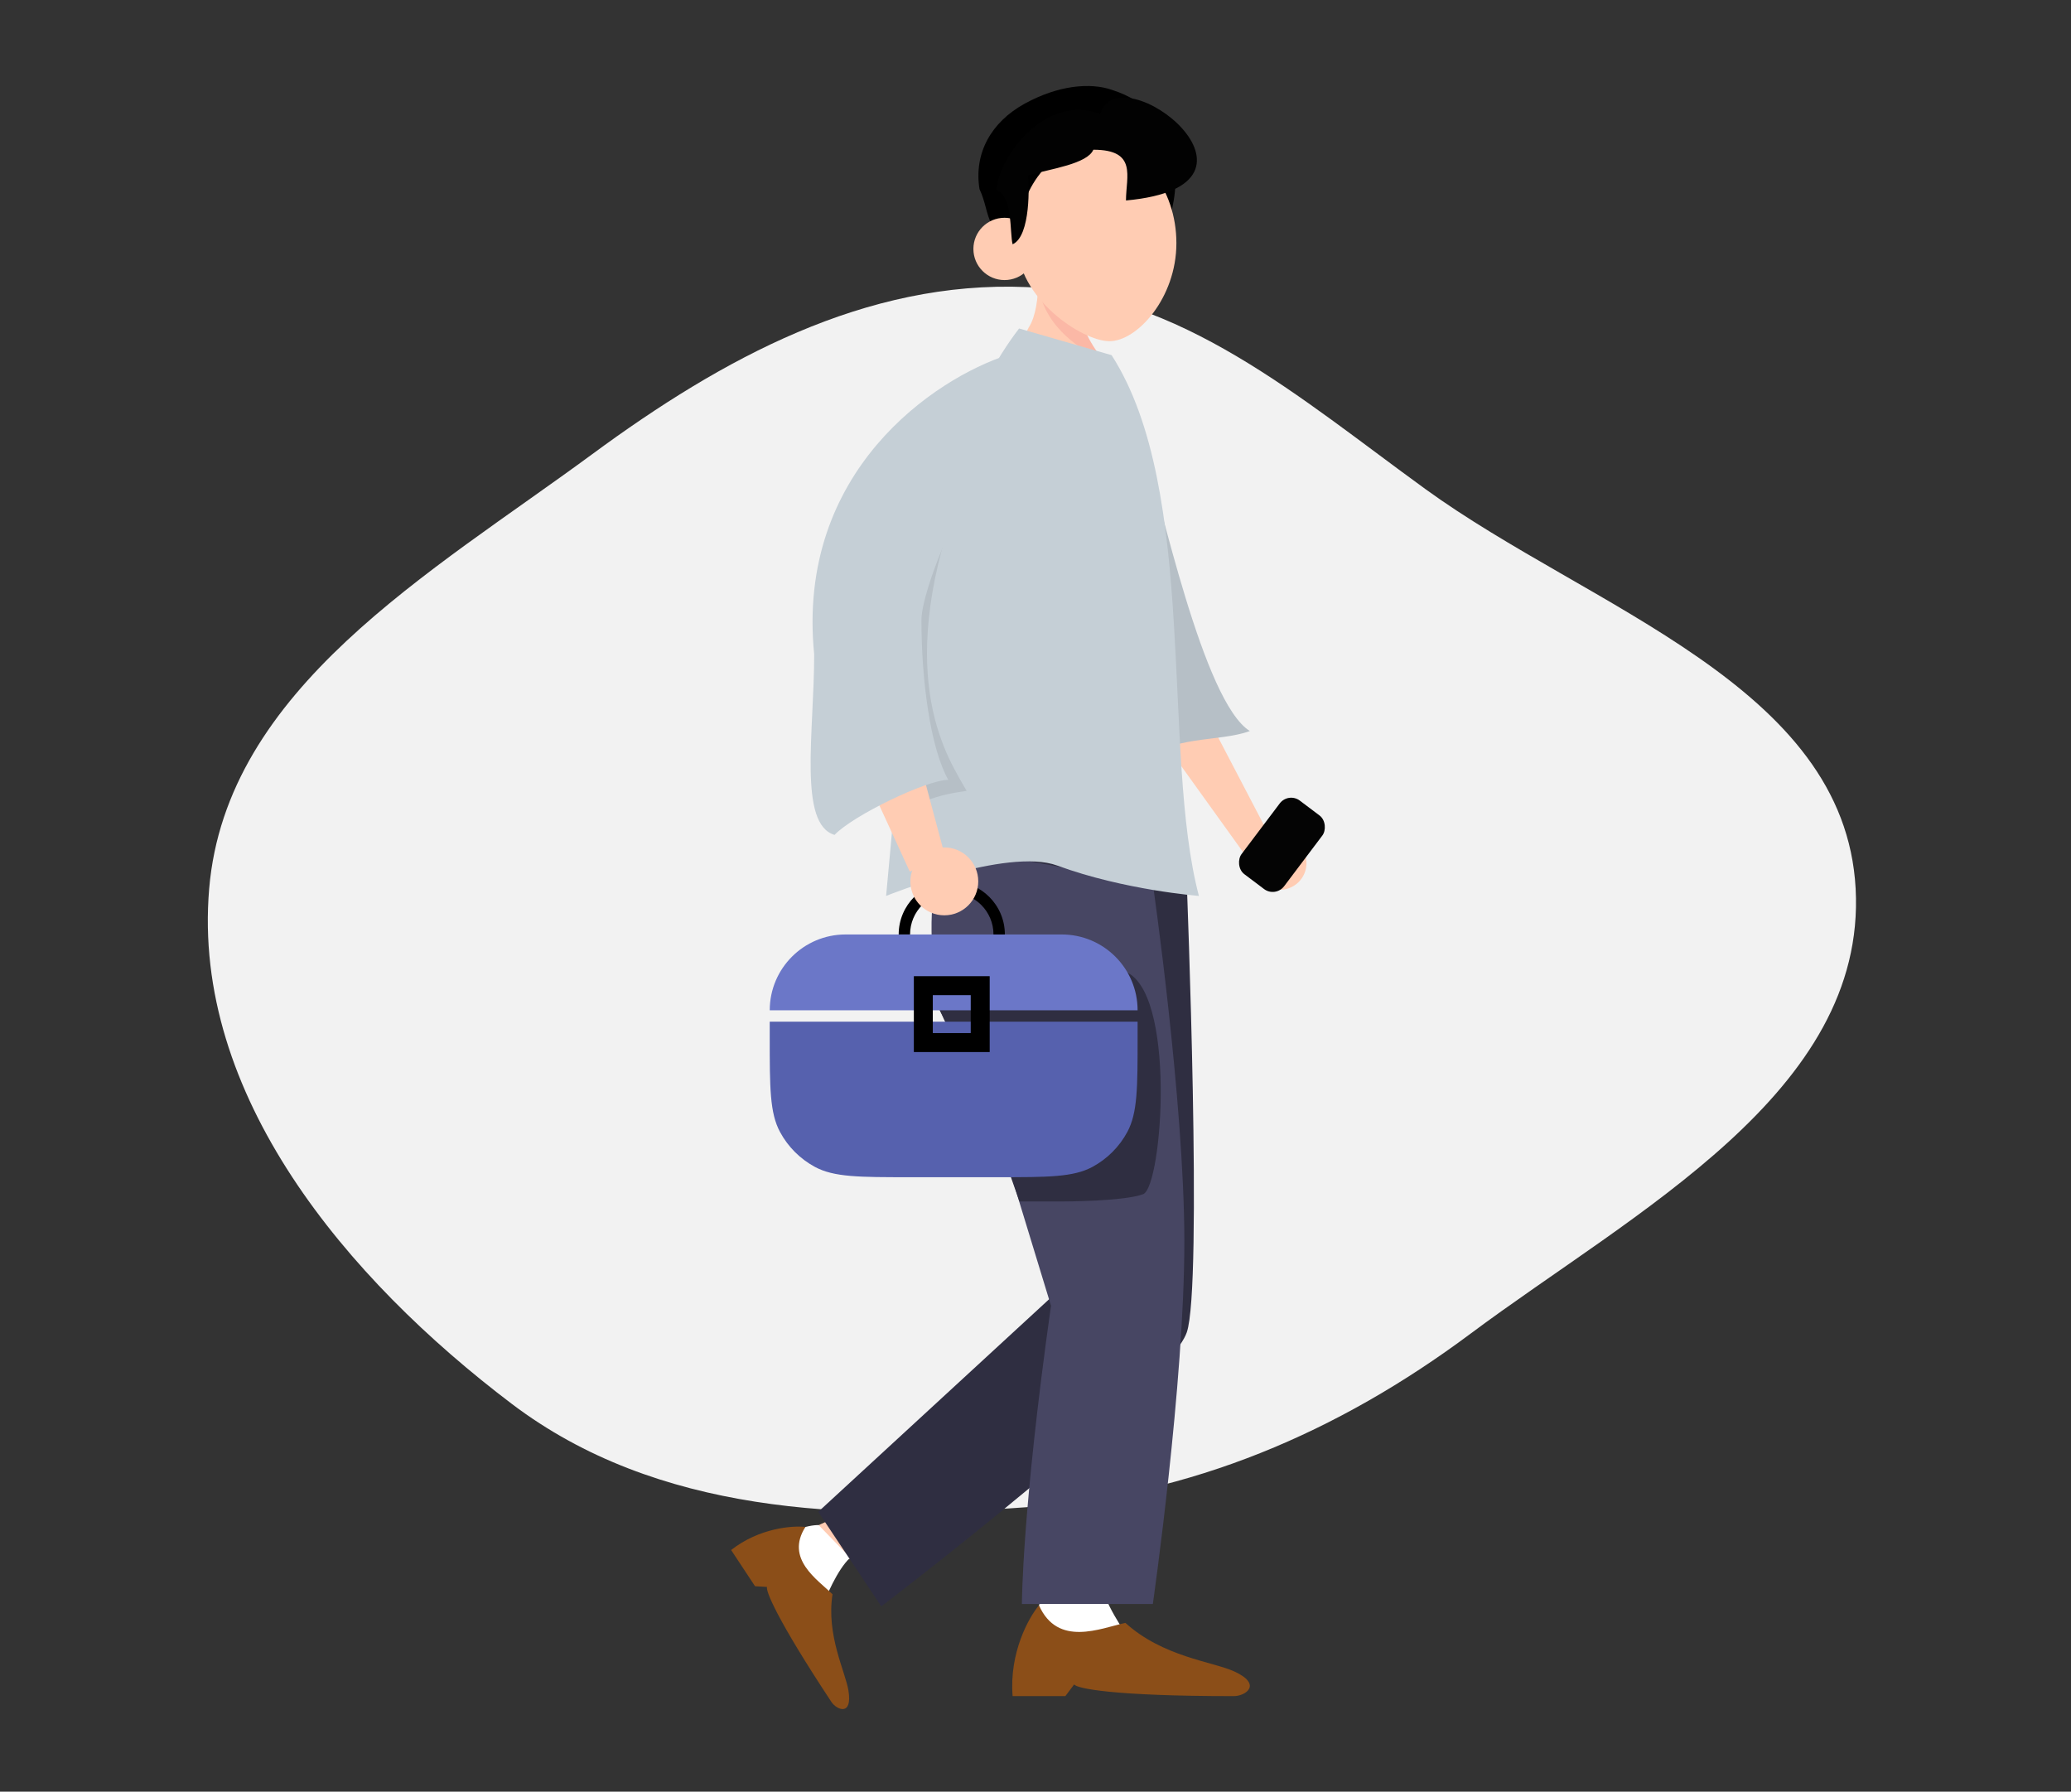 <svg width="289" height="250" viewBox="0 0 289 250" fill="none" xmlns="http://www.w3.org/2000/svg">
<rect x="0" y="0" width="289" height="250" fill="#333333" stroke="none"/>
<mask id="mask0_3177_15449" style="mask-type:alpha" maskUnits="userSpaceOnUse" x="0" y="0" width="289" height="250">
<path d="M288.5 0H0.75V250H288.5V0Z" fill="white"/>
</mask>
<g mask="url(#mask0_3177_15449)">
<path fill-rule="evenodd" clip-rule="evenodd" d="M143.209 40.057C164.807 40.962 181.381 55.53 198.89 68.229C221.876 84.9 257.428 95.615 258.948 124C260.472 152.436 228.009 169.089 205.204 186.095C186.709 199.887 166.205 208.621 143.209 210.306C117.909 212.159 91.669 211.213 71.43 195.894C48.405 178.466 26.747 152.803 29.189 124C31.557 96.063 60.11 79.963 82.665 63.358C100.774 50.025 120.753 39.115 143.209 40.057Z" fill="#F2F2F2"/>
<path d="M180.09 122.232L168.664 100.357L162.573 103.741L176.314 122.863L180.09 122.232Z" fill="#FFCCB3"/>
<path d="M174.408 102.002C167.911 97.942 162.001 69.971 159.52 62.076L160.197 106.4C162.633 102.611 170.235 103.581 174.408 102.002Z" fill="#B6BFC6"/>
<path d="M113.842 212.982L121.286 209.598L126.023 215.35L115.534 218.395L113.842 212.982Z" fill="#FFCCB3"/>
<path d="M145.132 231.352C143.497 227.264 144.996 223.381 145.95 221.95L153.513 220.519C154.003 223.462 156.851 227.741 158.214 229.512L145.132 231.352Z" fill="white"/>
<path d="M141.307 236.666C140.816 230.616 143.555 225.697 144.986 223.994C147.602 229.88 153.571 227.196 157.045 226.446C162.278 231.188 169.188 231.849 172.17 233.191C176.258 235.031 173.806 236.666 172.17 236.666C155.165 236.666 150.232 235.576 149.892 235.031L148.665 236.666H141.307Z" fill="#8B4E18"/>
<path d="M107.408 216.496C109.473 213.521 112.818 212.79 114.232 212.796L118.641 217.339C116.843 219.01 115.197 222.904 114.598 224.642L107.408 216.496Z" fill="white"/>
<path d="M102.026 216.278C105.957 213.2 110.575 212.851 112.392 213.061C109.537 217.525 114.084 220.405 116.173 222.451C115.289 228.191 117.967 233.235 118.397 235.89C118.987 239.53 116.753 238.587 116.012 237.464C108.306 225.791 106.819 221.911 107.039 221.43L105.361 221.329L102.026 216.278Z" fill="#8B4E18"/>
<path d="M114.181 210.951L122.978 224.147C122.978 224.147 162.904 193.695 165.61 185.913C167.847 179.485 165.61 123.318 165.61 123.318L139.622 118.581C133.667 123.995 148.016 172.492 148.354 179.485L114.181 210.951Z" fill="#2F2E41"/>
<path d="M142.602 223.809H160.873C160.873 223.809 165.307 192.95 165.272 173.056C165.238 153.556 160.873 123.318 160.873 123.318L134.885 118.581C128.93 123.995 130.083 126.025 130.083 136.175C130.083 136.175 130.083 142.266 136.85 150.048L146.662 182.191C142.602 210.951 142.602 223.809 142.602 223.809Z" fill="#474663"/>
<path d="M130.422 139.559C130.422 139.559 150.456 133.475 156.813 135.498C164.257 137.867 162.227 165.612 159.52 166.627C156.813 167.642 148.354 167.642 148.354 167.642L142.264 167.642L140.234 161.89L132.114 142.942L130.422 139.559Z" fill="#2F2E41"/>
<path d="M163.357 29.904C164.752 25.076 164.851 15.639 155.194 12.548C152.136 11.475 147.63 11.905 142.963 14.48C138.295 17.055 135.881 21.4 136.686 26.39C138.456 30.145 136.686 32.345 145.681 38.461C146.726 41.039 148.252 42.688 149.355 43.423L145.681 38.461C144.59 35.769 144.023 32.064 145.009 27.329C149.355 23.681 159.108 19.088 163.357 29.904Z" fill="black"/>
<path d="M143.561 45.676C144.591 44.131 144.848 41.277 144.848 40.043C147.155 39.185 154.76 38.944 152.413 41.814C149.515 45.354 152.52 48.412 153.378 49.539H142.595C142.337 48.38 143.131 46.481 143.561 45.676Z" fill="#FFCCB3"/>
<path d="M145.17 41.17C146.618 46.803 152.573 49.539 152.573 49.539H153.378C150.964 45.998 150.642 44.55 151.286 41.492L145.17 41.17Z" fill="#FBB8A6"/>
<path d="M141.951 33.928C141.951 41.572 150.964 47.608 154.827 47.608C158.689 47.608 164.161 41.572 164.161 33.928C164.161 26.283 159.19 20.086 153.056 20.086C146.923 20.086 141.951 26.283 141.951 33.928Z" fill="#FFCCB3"/>
<circle cx="4.346" cy="4.346" r="4.346" transform="matrix(-1 0 0 1 144.526 30.387)" fill="#FFCCB3"/>
<path d="M143.445 24.458C146.664 23.557 151.715 22.876 152.573 20.891C158.753 20.891 157.126 24.619 157.126 27.972C180.141 25.88 156.16 7.237 153.539 15.902C145.974 13.031 139.376 21.749 139.054 26.524C141.371 27.425 140.878 32.425 141.307 34.088C143.882 32.929 143.606 25.531 143.445 24.458Z" fill="#020202"/>
<path fill-rule="evenodd" clip-rule="evenodd" d="M123.654 125.01C123.654 125.01 140.514 118.193 147.532 120.773C156.899 124.216 167.302 125.01 167.302 125.01C162.034 105.017 167.302 68.505 155.121 49.557L142.211 45.835C128.697 63.39 126.323 96.012 123.654 125.01Z" fill="#C5CFD6"/>
<path d="M125.346 90.836C122.799 65.218 128.846 56.16 138.896 52.914L140.207 61.715C136.461 63.775 134.604 66.93 133.465 70.142C124.65 94.993 132.393 105.92 134.89 110.352C131.775 110.799 130.76 111.137 128.053 112.152C128.053 107.077 126.47 92.959 125.346 90.836Z" fill="#B6BFC6"/>
<path d="M126.959 121.626L119.594 105.596L121.861 99.972L126.959 101.097L131.775 119.095L126.959 121.626Z" fill="#FFCCB3"/>
<path d="M113.615 91.303C111.068 65.685 130.531 52.788 140.581 49.542V62.089C137.735 61.191 128.584 81.169 128.584 86.531C128.584 94.992 129.833 104.384 132.33 108.816C129.334 108.816 119.08 113.749 116.459 116.495C111.365 114.997 113.615 102.16 113.615 91.303Z" fill="#C5CFD6"/>
<circle cx="178.592" cy="120.436" r="3.722" transform="rotate(35.502 178.592 120.436)" fill="#FFCCB3"/>
<rect x="179.787" y="110.507" width="7.444" height="12.857" rx="2" transform="rotate(37.013 179.787 110.507)" fill="#040404"/>
<path d="M107.413 142.561H158.748V144.699C158.748 151.76 158.748 155.29 157.308 157.957C156.197 160.018 154.506 161.708 152.446 162.82C149.779 164.259 146.248 164.259 139.188 164.259H126.973C119.913 164.259 116.383 164.259 113.715 162.82C111.655 161.708 109.964 160.018 108.853 157.957C107.413 155.29 107.413 151.76 107.413 144.699V142.561Z" fill="#5661AE"/>
<path d="M107.414 140.973C107.414 135.127 112.152 130.389 117.998 130.389H148.163C154.009 130.389 158.748 135.127 158.748 140.973V140.973H107.414V140.973Z" fill="#6B77C8"/>
<path fill-rule="evenodd" clip-rule="evenodd" d="M135.462 138.857H130.17V144.149H135.462V138.857ZM127.524 136.21V146.795H138.108V136.21H127.524Z" fill="black"/>
<path fill-rule="evenodd" clip-rule="evenodd" d="M125.407 130.389H126.995C126.995 130.389 126.995 130.389 126.995 130.389C126.995 127.174 129.601 124.567 132.816 124.567C136.031 124.567 138.637 127.174 138.637 130.389C138.637 130.389 138.637 130.389 138.637 130.389H140.225C140.225 126.297 136.908 122.98 132.816 122.98C128.724 122.98 125.407 126.297 125.407 130.389Z" fill="black"/>
<circle cx="131.775" cy="122.98" r="4.737" fill="#FFCCB3"/>
</g>
</svg>
